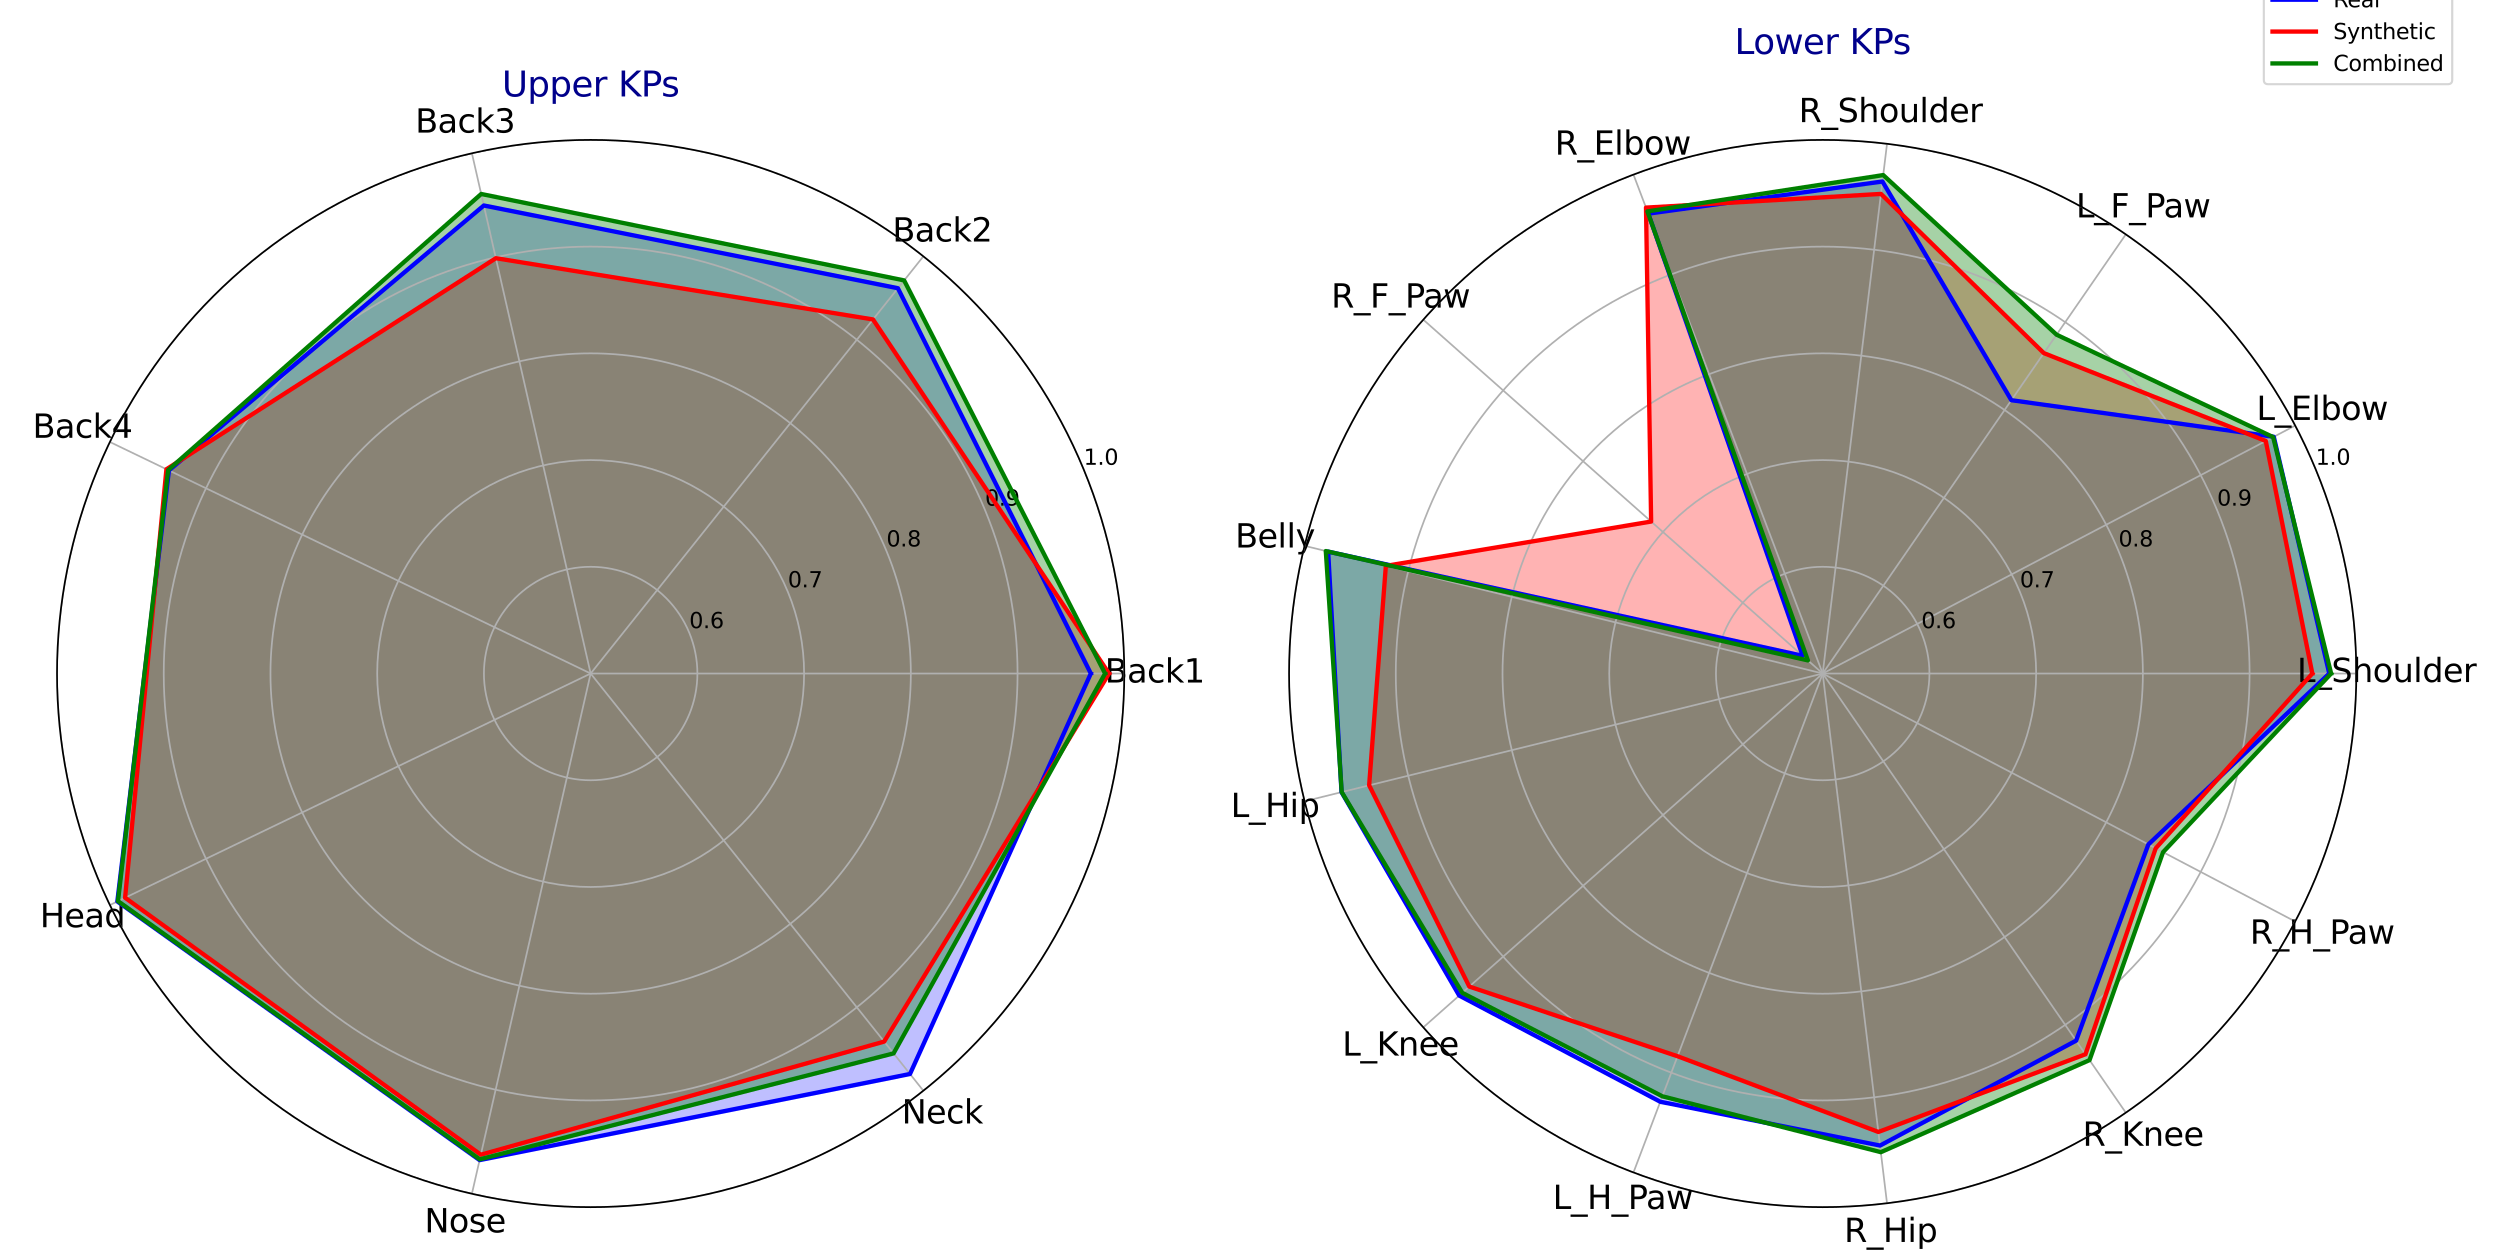 <?xml version="1.0" encoding="utf-8" standalone="no"?>
<!DOCTYPE svg PUBLIC "-//W3C//DTD SVG 1.1//EN"
  "http://www.w3.org/Graphics/SVG/1.1/DTD/svg11.dtd">
<svg xmlns:xlink="http://www.w3.org/1999/xlink" width="1152pt" height="576pt" viewBox="0 0 1152 576" xmlns="http://www.w3.org/2000/svg" version="1.1">
 <defs>
  <style type="text/css">*{stroke-linejoin: round; stroke-linecap: butt}</style>
 </defs>
 <g id="figure_1">
  <g id="patch_1">
   <path d="M 0 576 
L 1152 576 
L 1152 0 
L 0 0 
z
" style="fill: #ffffff"/>
  </g>
  <g id="axes_1">
   <g id="patch_2">
    <path d="M 518.074 310.362 
C 518.074 278.07 511.713 246.093 499.355 216.259 
C 486.998 186.425 468.884 159.316 446.051 136.483 
C 423.217 113.649 396.108 95.535 366.274 83.178 
C 336.441 70.82 304.463 64.459 272.171 64.459 
C 239.88 64.459 207.902 70.82 178.069 83.178 
C 148.235 95.535 121.126 113.649 98.292 136.483 
C 75.459 159.316 57.345 186.425 44.987 216.259 
C 32.63 246.093 26.269 278.07 26.269 310.362 
C 26.269 342.653 32.63 374.631 44.987 404.464 
C 57.345 434.298 75.459 461.407 98.292 484.241 
C 121.126 507.074 148.235 525.188 178.069 537.546 
C 207.902 549.903 239.88 556.264 272.171 556.264 
C 304.463 556.264 336.441 549.903 366.274 537.546 
C 396.108 525.188 423.217 507.074 446.051 484.241 
C 468.884 461.407 486.998 434.298 499.355 404.464 
C 511.713 374.631 518.074 342.653 518.074 310.362 
M 272.171 310.362 
C 272.171 310.362 272.171 310.362 272.171 310.362 
C 272.171 310.362 272.171 310.362 272.171 310.362 
C 272.171 310.362 272.171 310.362 272.171 310.362 
C 272.171 310.362 272.171 310.362 272.171 310.362 
C 272.171 310.362 272.171 310.362 272.171 310.362 
C 272.171 310.362 272.171 310.362 272.171 310.362 
C 272.171 310.362 272.171 310.362 272.171 310.362 
C 272.171 310.362 272.171 310.362 272.171 310.362 
C 272.171 310.362 272.171 310.362 272.171 310.362 
C 272.171 310.362 272.171 310.362 272.171 310.362 
C 272.171 310.362 272.171 310.362 272.171 310.362 
C 272.171 310.362 272.171 310.362 272.171 310.362 
C 272.171 310.362 272.171 310.362 272.171 310.362 
C 272.171 310.362 272.171 310.362 272.171 310.362 
C 272.171 310.362 272.171 310.362 272.171 310.362 
C 272.171 310.362 272.171 310.362 272.171 310.362 
z
" style="fill: #ffffff"/>
   </g>
   <g id="patch_3">
    <path d="M 502.651 310.362 
L 413.753 132.824 
L 222.946 94.69 
L 77.836 216.775 
L 54.069 415.394 
L 220.995 534.578 
L 419.33 494.892 
z
" clip-path="url(#p0d4ce24bc6)" style="fill: #0000ff; opacity: 0.25; stroke: #0000ff; stroke-linejoin: miter"/>
   </g>
   <g id="patch_4">
    <path d="M 511.039 310.362 
L 402.28 147.21 
L 228.49 118.982 
L 76.691 216.223 
L 57.642 413.674 
L 221.564 532.087 
L 407.423 479.962 
z
" clip-path="url(#p0d4ce24bc6)" style="fill: #ff0000; opacity: 0.3; stroke: #ff0000; stroke-linejoin: miter"/>
   </g>
   <g id="patch_5">
    <path d="M 509.221 310.362 
L 416.625 129.222 
L 221.735 89.386 
L 77.487 216.606 
L 54.371 415.249 
L 221.077 534.22 
L 411.757 485.396 
z
" clip-path="url(#p0d4ce24bc6)" style="fill: #008000; opacity: 0.35; stroke: #008000; stroke-linejoin: miter"/>
   </g>
   <g id="matplotlib.axis_1">
    <g id="xtick_1">
     <g id="line2d_1">
      <path d="M 272.171 310.362 
L 518.074 310.362 
" clip-path="url(#p0d4ce24bc6)" style="fill: none; stroke: #b0b0b0; stroke-width: 0.8; stroke-linecap: square"/>
     </g>
     <g id="text_1">
      <!-- Back1 -->
      <g transform="translate(509.093 314.501) scale(0.15 -0.15)">
       <defs>
        <path id="DejaVuSans-42" d="M 1259 2228 
L 1259 519 
L 2272 519 
Q 2781 519 3026 730 
Q 3272 941 3272 1375 
Q 3272 1813 3026 2020 
Q 2781 2228 2272 2228 
L 1259 2228 
z
M 1259 4147 
L 1259 2741 
L 2194 2741 
Q 2656 2741 2882 2914 
Q 3109 3088 3109 3444 
Q 3109 3797 2882 3972 
Q 2656 4147 2194 4147 
L 1259 4147 
z
M 628 4666 
L 2241 4666 
Q 2963 4666 3353 4366 
Q 3744 4066 3744 3513 
Q 3744 3084 3544 2831 
Q 3344 2578 2956 2516 
Q 3422 2416 3680 2098 
Q 3938 1781 3938 1306 
Q 3938 681 3513 340 
Q 3088 0 2303 0 
L 628 0 
L 628 4666 
z
" transform="scale(0.016)"/>
        <path id="DejaVuSans-61" d="M 2194 1759 
Q 1497 1759 1228 1600 
Q 959 1441 959 1056 
Q 959 750 1161 570 
Q 1363 391 1709 391 
Q 2188 391 2477 730 
Q 2766 1069 2766 1631 
L 2766 1759 
L 2194 1759 
z
M 3341 1997 
L 3341 0 
L 2766 0 
L 2766 531 
Q 2569 213 2275 61 
Q 1981 -91 1556 -91 
Q 1019 -91 701 211 
Q 384 513 384 1019 
Q 384 1609 779 1909 
Q 1175 2209 1959 2209 
L 2766 2209 
L 2766 2266 
Q 2766 2663 2505 2880 
Q 2244 3097 1772 3097 
Q 1472 3097 1187 3025 
Q 903 2953 641 2809 
L 641 3341 
Q 956 3463 1253 3523 
Q 1550 3584 1831 3584 
Q 2591 3584 2966 3190 
Q 3341 2797 3341 1997 
z
" transform="scale(0.016)"/>
        <path id="DejaVuSans-63" d="M 3122 3366 
L 3122 2828 
Q 2878 2963 2633 3030 
Q 2388 3097 2138 3097 
Q 1578 3097 1268 2742 
Q 959 2388 959 1747 
Q 959 1106 1268 751 
Q 1578 397 2138 397 
Q 2388 397 2633 464 
Q 2878 531 3122 666 
L 3122 134 
Q 2881 22 2623 -34 
Q 2366 -91 2075 -91 
Q 1284 -91 818 406 
Q 353 903 353 1747 
Q 353 2603 823 3093 
Q 1294 3584 2113 3584 
Q 2378 3584 2631 3529 
Q 2884 3475 3122 3366 
z
" transform="scale(0.016)"/>
        <path id="DejaVuSans-6b" d="M 581 4863 
L 1159 4863 
L 1159 1991 
L 2875 3500 
L 3609 3500 
L 1753 1863 
L 3688 0 
L 2938 0 
L 1159 1709 
L 1159 0 
L 581 0 
L 581 4863 
z
" transform="scale(0.016)"/>
        <path id="DejaVuSans-31" d="M 794 531 
L 1825 531 
L 1825 4091 
L 703 3866 
L 703 4441 
L 1819 4666 
L 2450 4666 
L 2450 531 
L 3481 531 
L 3481 0 
L 794 0 
L 794 531 
z
" transform="scale(0.016)"/>
       </defs>
       <use xlink:href="#DejaVuSans-42"/>
       <use xlink:href="#DejaVuSans-61" x="68.604"/>
       <use xlink:href="#DejaVuSans-63" x="129.883"/>
       <use xlink:href="#DejaVuSans-6b" x="184.863"/>
       <use xlink:href="#DejaVuSans-31" x="242.773"/>
      </g>
     </g>
    </g>
    <g id="xtick_2">
     <g id="line2d_2">
      <path d="M 272.171 310.362 
L 425.489 118.108 
" clip-path="url(#p0d4ce24bc6)" style="fill: none; stroke: #b0b0b0; stroke-width: 0.8; stroke-linecap: square"/>
     </g>
     <g id="text_2">
      <!-- Back2 -->
      <g transform="translate(411.237 111.301) scale(0.15 -0.15)">
       <defs>
        <path id="DejaVuSans-32" d="M 1228 531 
L 3431 531 
L 3431 0 
L 469 0 
L 469 531 
Q 828 903 1448 1529 
Q 2069 2156 2228 2338 
Q 2531 2678 2651 2914 
Q 2772 3150 2772 3378 
Q 2772 3750 2511 3984 
Q 2250 4219 1831 4219 
Q 1534 4219 1204 4116 
Q 875 4013 500 3803 
L 500 4441 
Q 881 4594 1212 4672 
Q 1544 4750 1819 4750 
Q 2544 4750 2975 4387 
Q 3406 4025 3406 3419 
Q 3406 3131 3298 2873 
Q 3191 2616 2906 2266 
Q 2828 2175 2409 1742 
Q 1991 1309 1228 531 
z
" transform="scale(0.016)"/>
       </defs>
       <use xlink:href="#DejaVuSans-42"/>
       <use xlink:href="#DejaVuSans-61" x="68.604"/>
       <use xlink:href="#DejaVuSans-63" x="129.883"/>
       <use xlink:href="#DejaVuSans-6b" x="184.863"/>
       <use xlink:href="#DejaVuSans-32" x="242.773"/>
      </g>
     </g>
    </g>
    <g id="xtick_3">
     <g id="line2d_3">
      <path d="M 272.171 310.362 
L 217.453 70.625 
" clip-path="url(#p0d4ce24bc6)" style="fill: none; stroke: #b0b0b0; stroke-width: 0.8; stroke-linecap: square"/>
     </g>
     <g id="text_3">
      <!-- Back3 -->
      <g transform="translate(191.357 61.115) scale(0.15 -0.15)">
       <defs>
        <path id="DejaVuSans-33" d="M 2597 2516 
Q 3050 2419 3304 2112 
Q 3559 1806 3559 1356 
Q 3559 666 3084 287 
Q 2609 -91 1734 -91 
Q 1441 -91 1130 -33 
Q 819 25 488 141 
L 488 750 
Q 750 597 1062 519 
Q 1375 441 1716 441 
Q 2309 441 2620 675 
Q 2931 909 2931 1356 
Q 2931 1769 2642 2001 
Q 2353 2234 1838 2234 
L 1294 2234 
L 1294 2753 
L 1863 2753 
Q 2328 2753 2575 2939 
Q 2822 3125 2822 3475 
Q 2822 3834 2567 4026 
Q 2313 4219 1838 4219 
Q 1578 4219 1281 4162 
Q 984 4106 628 3988 
L 628 4550 
Q 988 4650 1302 4700 
Q 1616 4750 1894 4750 
Q 2613 4750 3031 4423 
Q 3450 4097 3450 3541 
Q 3450 3153 3228 2886 
Q 3006 2619 2597 2516 
z
" transform="scale(0.016)"/>
       </defs>
       <use xlink:href="#DejaVuSans-42"/>
       <use xlink:href="#DejaVuSans-61" x="68.604"/>
       <use xlink:href="#DejaVuSans-63" x="129.883"/>
       <use xlink:href="#DejaVuSans-6b" x="184.863"/>
       <use xlink:href="#DejaVuSans-33" x="242.773"/>
      </g>
     </g>
    </g>
    <g id="xtick_4">
     <g id="line2d_4">
      <path d="M 272.171 310.362 
L 50.621 203.669 
" clip-path="url(#p0d4ce24bc6)" style="fill: none; stroke: #b0b0b0; stroke-width: 0.8; stroke-linecap: square"/>
     </g>
     <g id="text_4">
      <!-- Back4 -->
      <g transform="translate(15.027 201.733) scale(0.15 -0.15)">
       <defs>
        <path id="DejaVuSans-34" d="M 2419 4116 
L 825 1625 
L 2419 1625 
L 2419 4116 
z
M 2253 4666 
L 3047 4666 
L 3047 1625 
L 3713 1625 
L 3713 1100 
L 3047 1100 
L 3047 0 
L 2419 0 
L 2419 1100 
L 313 1100 
L 313 1709 
L 2253 4666 
z
" transform="scale(0.016)"/>
       </defs>
       <use xlink:href="#DejaVuSans-42"/>
       <use xlink:href="#DejaVuSans-61" x="68.604"/>
       <use xlink:href="#DejaVuSans-63" x="129.883"/>
       <use xlink:href="#DejaVuSans-6b" x="184.863"/>
       <use xlink:href="#DejaVuSans-34" x="242.773"/>
      </g>
     </g>
    </g>
    <g id="xtick_5">
     <g id="line2d_5">
      <path d="M 272.171 310.362 
L 50.621 417.055 
" clip-path="url(#p0d4ce24bc6)" style="fill: none; stroke: #b0b0b0; stroke-width: 0.8; stroke-linecap: square"/>
     </g>
     <g id="text_5">
      <!-- Head -->
      <g transform="translate(18.395 427.268) scale(0.15 -0.15)">
       <defs>
        <path id="DejaVuSans-48" d="M 628 4666 
L 1259 4666 
L 1259 2753 
L 3553 2753 
L 3553 4666 
L 4184 4666 
L 4184 0 
L 3553 0 
L 3553 2222 
L 1259 2222 
L 1259 0 
L 628 0 
L 628 4666 
z
" transform="scale(0.016)"/>
        <path id="DejaVuSans-65" d="M 3597 1894 
L 3597 1613 
L 953 1613 
Q 991 1019 1311 708 
Q 1631 397 2203 397 
Q 2534 397 2845 478 
Q 3156 559 3463 722 
L 3463 178 
Q 3153 47 2828 -22 
Q 2503 -91 2169 -91 
Q 1331 -91 842 396 
Q 353 884 353 1716 
Q 353 2575 817 3079 
Q 1281 3584 2069 3584 
Q 2775 3584 3186 3129 
Q 3597 2675 3597 1894 
z
M 3022 2063 
Q 3016 2534 2758 2815 
Q 2500 3097 2075 3097 
Q 1594 3097 1305 2825 
Q 1016 2553 972 2059 
L 3022 2063 
z
" transform="scale(0.016)"/>
        <path id="DejaVuSans-64" d="M 2906 2969 
L 2906 4863 
L 3481 4863 
L 3481 0 
L 2906 0 
L 2906 525 
Q 2725 213 2448 61 
Q 2172 -91 1784 -91 
Q 1150 -91 751 415 
Q 353 922 353 1747 
Q 353 2572 751 3078 
Q 1150 3584 1784 3584 
Q 2172 3584 2448 3432 
Q 2725 3281 2906 2969 
z
M 947 1747 
Q 947 1113 1208 752 
Q 1469 391 1925 391 
Q 2381 391 2643 752 
Q 2906 1113 2906 1747 
Q 2906 2381 2643 2742 
Q 2381 3103 1925 3103 
Q 1469 3103 1208 2742 
Q 947 2381 947 1747 
z
" transform="scale(0.016)"/>
       </defs>
       <use xlink:href="#DejaVuSans-48"/>
       <use xlink:href="#DejaVuSans-65" x="75.195"/>
       <use xlink:href="#DejaVuSans-61" x="136.719"/>
       <use xlink:href="#DejaVuSans-64" x="197.998"/>
      </g>
     </g>
    </g>
    <g id="xtick_6">
     <g id="line2d_6">
      <path d="M 272.171 310.362 
L 217.453 550.099 
" clip-path="url(#p0d4ce24bc6)" style="fill: none; stroke: #b0b0b0; stroke-width: 0.8; stroke-linecap: square"/>
     </g>
     <g id="text_6">
      <!-- Nose -->
      <g transform="translate(195.616 567.887) scale(0.15 -0.15)">
       <defs>
        <path id="DejaVuSans-4e" d="M 628 4666 
L 1478 4666 
L 3547 763 
L 3547 4666 
L 4159 4666 
L 4159 0 
L 3309 0 
L 1241 3903 
L 1241 0 
L 628 0 
L 628 4666 
z
" transform="scale(0.016)"/>
        <path id="DejaVuSans-6f" d="M 1959 3097 
Q 1497 3097 1228 2736 
Q 959 2375 959 1747 
Q 959 1119 1226 758 
Q 1494 397 1959 397 
Q 2419 397 2687 759 
Q 2956 1122 2956 1747 
Q 2956 2369 2687 2733 
Q 2419 3097 1959 3097 
z
M 1959 3584 
Q 2709 3584 3137 3096 
Q 3566 2609 3566 1747 
Q 3566 888 3137 398 
Q 2709 -91 1959 -91 
Q 1206 -91 779 398 
Q 353 888 353 1747 
Q 353 2609 779 3096 
Q 1206 3584 1959 3584 
z
" transform="scale(0.016)"/>
        <path id="DejaVuSans-73" d="M 2834 3397 
L 2834 2853 
Q 2591 2978 2328 3040 
Q 2066 3103 1784 3103 
Q 1356 3103 1142 2972 
Q 928 2841 928 2578 
Q 928 2378 1081 2264 
Q 1234 2150 1697 2047 
L 1894 2003 
Q 2506 1872 2764 1633 
Q 3022 1394 3022 966 
Q 3022 478 2636 193 
Q 2250 -91 1575 -91 
Q 1294 -91 989 -36 
Q 684 19 347 128 
L 347 722 
Q 666 556 975 473 
Q 1284 391 1588 391 
Q 1994 391 2212 530 
Q 2431 669 2431 922 
Q 2431 1156 2273 1281 
Q 2116 1406 1581 1522 
L 1381 1569 
Q 847 1681 609 1914 
Q 372 2147 372 2553 
Q 372 3047 722 3315 
Q 1072 3584 1716 3584 
Q 2034 3584 2315 3537 
Q 2597 3491 2834 3397 
z
" transform="scale(0.016)"/>
       </defs>
       <use xlink:href="#DejaVuSans-4e"/>
       <use xlink:href="#DejaVuSans-6f" x="74.805"/>
       <use xlink:href="#DejaVuSans-73" x="135.986"/>
       <use xlink:href="#DejaVuSans-65" x="188.086"/>
      </g>
     </g>
    </g>
    <g id="xtick_7">
     <g id="line2d_7">
      <path d="M 272.171 310.362 
L 425.489 502.616 
" clip-path="url(#p0d4ce24bc6)" style="fill: none; stroke: #b0b0b0; stroke-width: 0.8; stroke-linecap: square"/>
     </g>
     <g id="text_7">
      <!-- Neck -->
      <g transform="translate(415.525 517.7) scale(0.15 -0.15)">
       <use xlink:href="#DejaVuSans-4e"/>
       <use xlink:href="#DejaVuSans-65" x="74.805"/>
       <use xlink:href="#DejaVuSans-63" x="136.328"/>
       <use xlink:href="#DejaVuSans-6b" x="191.309"/>
      </g>
     </g>
    </g>
   </g>
   <g id="matplotlib.axis_2">
    <g id="ytick_1">
     <g id="line2d_8">
      <path d="M 321.352 310.362 
C 321.352 303.903 320.08 297.508 317.608 291.541 
C 315.137 285.574 311.514 280.153 306.947 275.586 
C 302.381 271.019 296.959 267.396 290.992 264.925 
C 285.025 262.453 278.63 261.181 272.171 261.181 
C 265.713 261.181 259.318 262.453 253.351 264.925 
C 247.384 267.396 241.962 271.019 237.396 275.586 
C 232.829 280.153 229.206 285.574 226.735 291.541 
C 224.263 297.508 222.991 303.903 222.991 310.362 
C 222.991 316.82 224.263 323.215 226.735 329.182 
C 229.206 335.149 232.829 340.571 237.396 345.137 
C 241.962 349.704 247.384 353.327 253.351 355.798 
C 259.318 358.27 265.713 359.542 272.171 359.542 
C 278.63 359.542 285.025 358.27 290.992 355.798 
C 296.959 353.327 302.381 349.704 306.947 345.137 
C 311.514 340.571 315.137 335.149 317.608 329.182 
C 320.08 323.215 321.352 316.82 321.352 310.362 
" clip-path="url(#p0d4ce24bc6)" style="fill: none; stroke: #b0b0b0; stroke-width: 0.8; stroke-linecap: square"/>
     </g>
     <g id="text_8">
      <!-- 0.6 -->
      <g transform="translate(317.608 289.461) scale(0.1 -0.1)">
       <defs>
        <path id="DejaVuSans-30" d="M 2034 4250 
Q 1547 4250 1301 3770 
Q 1056 3291 1056 2328 
Q 1056 1369 1301 889 
Q 1547 409 2034 409 
Q 2525 409 2770 889 
Q 3016 1369 3016 2328 
Q 3016 3291 2770 3770 
Q 2525 4250 2034 4250 
z
M 2034 4750 
Q 2819 4750 3233 4129 
Q 3647 3509 3647 2328 
Q 3647 1150 3233 529 
Q 2819 -91 2034 -91 
Q 1250 -91 836 529 
Q 422 1150 422 2328 
Q 422 3509 836 4129 
Q 1250 4750 2034 4750 
z
" transform="scale(0.016)"/>
        <path id="DejaVuSans-2e" d="M 684 794 
L 1344 794 
L 1344 0 
L 684 0 
L 684 794 
z
" transform="scale(0.016)"/>
        <path id="DejaVuSans-36" d="M 2113 2584 
Q 1688 2584 1439 2293 
Q 1191 2003 1191 1497 
Q 1191 994 1439 701 
Q 1688 409 2113 409 
Q 2538 409 2786 701 
Q 3034 994 3034 1497 
Q 3034 2003 2786 2293 
Q 2538 2584 2113 2584 
z
M 3366 4563 
L 3366 3988 
Q 3128 4100 2886 4159 
Q 2644 4219 2406 4219 
Q 1781 4219 1451 3797 
Q 1122 3375 1075 2522 
Q 1259 2794 1537 2939 
Q 1816 3084 2150 3084 
Q 2853 3084 3261 2657 
Q 3669 2231 3669 1497 
Q 3669 778 3244 343 
Q 2819 -91 2113 -91 
Q 1303 -91 875 529 
Q 447 1150 447 2328 
Q 447 3434 972 4092 
Q 1497 4750 2381 4750 
Q 2619 4750 2861 4703 
Q 3103 4656 3366 4563 
z
" transform="scale(0.016)"/>
       </defs>
       <use xlink:href="#DejaVuSans-30"/>
       <use xlink:href="#DejaVuSans-2e" x="63.623"/>
       <use xlink:href="#DejaVuSans-36" x="95.41"/>
      </g>
     </g>
    </g>
    <g id="ytick_2">
     <g id="line2d_9">
      <path d="M 370.532 310.362 
C 370.532 297.445 367.988 284.654 363.045 272.721 
C 358.102 260.787 350.857 249.943 341.723 240.81 
C 332.59 231.677 321.746 224.431 309.813 219.488 
C 297.879 214.545 285.088 212.001 272.171 212.001 
C 259.255 212.001 246.464 214.545 234.53 219.488 
C 222.597 224.431 211.753 231.677 202.62 240.81 
C 193.486 249.943 186.241 260.787 181.298 272.721 
C 176.355 284.654 173.811 297.445 173.811 310.362 
C 173.811 323.278 176.355 336.069 181.298 348.003 
C 186.241 359.936 193.486 370.78 202.62 379.913 
C 211.753 389.047 222.597 396.292 234.53 401.235 
C 246.464 406.178 259.255 408.723 272.171 408.723 
C 285.088 408.723 297.879 406.178 309.813 401.235 
C 321.746 396.292 332.59 389.047 341.723 379.913 
C 350.857 370.78 358.102 359.936 363.045 348.003 
C 367.988 336.069 370.532 323.278 370.532 310.362 
" clip-path="url(#p0d4ce24bc6)" style="fill: none; stroke: #b0b0b0; stroke-width: 0.8; stroke-linecap: square"/>
     </g>
     <g id="text_9">
      <!-- 0.7 -->
      <g transform="translate(363.045 270.641) scale(0.1 -0.1)">
       <defs>
        <path id="DejaVuSans-37" d="M 525 4666 
L 3525 4666 
L 3525 4397 
L 1831 0 
L 1172 0 
L 2766 4134 
L 525 4134 
L 525 4666 
z
" transform="scale(0.016)"/>
       </defs>
       <use xlink:href="#DejaVuSans-30"/>
       <use xlink:href="#DejaVuSans-2e" x="63.623"/>
       <use xlink:href="#DejaVuSans-37" x="95.41"/>
      </g>
     </g>
    </g>
    <g id="ytick_3">
     <g id="line2d_10">
      <path d="M 419.713 310.362 
C 419.713 290.987 415.896 271.8 408.482 253.9 
C 401.067 236 390.199 219.734 376.499 206.034 
C 362.799 192.334 346.533 181.466 328.633 174.051 
C 310.733 166.637 291.546 162.82 272.171 162.82 
C 252.796 162.82 233.61 166.637 215.71 174.051 
C 197.81 181.466 181.544 192.334 167.844 206.034 
C 154.144 219.734 143.276 236 135.861 253.9 
C 128.447 271.8 124.63 290.987 124.63 310.362 
C 124.63 329.737 128.447 348.923 135.861 366.823 
C 143.276 384.723 154.144 400.989 167.844 414.689 
C 181.544 428.389 197.81 439.258 215.71 446.672 
C 233.61 454.087 252.796 457.903 272.171 457.903 
C 291.546 457.903 310.733 454.087 328.633 446.672 
C 346.533 439.258 362.799 428.389 376.499 414.689 
C 390.199 400.989 401.067 384.723 408.482 366.823 
C 415.896 348.923 419.713 329.737 419.713 310.362 
" clip-path="url(#p0d4ce24bc6)" style="fill: none; stroke: #b0b0b0; stroke-width: 0.8; stroke-linecap: square"/>
     </g>
     <g id="text_10">
      <!-- 0.8 -->
      <g transform="translate(408.482 251.82) scale(0.1 -0.1)">
       <defs>
        <path id="DejaVuSans-38" d="M 2034 2216 
Q 1584 2216 1326 1975 
Q 1069 1734 1069 1313 
Q 1069 891 1326 650 
Q 1584 409 2034 409 
Q 2484 409 2743 651 
Q 3003 894 3003 1313 
Q 3003 1734 2745 1975 
Q 2488 2216 2034 2216 
z
M 1403 2484 
Q 997 2584 770 2862 
Q 544 3141 544 3541 
Q 544 4100 942 4425 
Q 1341 4750 2034 4750 
Q 2731 4750 3128 4425 
Q 3525 4100 3525 3541 
Q 3525 3141 3298 2862 
Q 3072 2584 2669 2484 
Q 3125 2378 3379 2068 
Q 3634 1759 3634 1313 
Q 3634 634 3220 271 
Q 2806 -91 2034 -91 
Q 1263 -91 848 271 
Q 434 634 434 1313 
Q 434 1759 690 2068 
Q 947 2378 1403 2484 
z
M 1172 3481 
Q 1172 3119 1398 2916 
Q 1625 2713 2034 2713 
Q 2441 2713 2670 2916 
Q 2900 3119 2900 3481 
Q 2900 3844 2670 4047 
Q 2441 4250 2034 4250 
Q 1625 4250 1398 4047 
Q 1172 3844 1172 3481 
z
" transform="scale(0.016)"/>
       </defs>
       <use xlink:href="#DejaVuSans-30"/>
       <use xlink:href="#DejaVuSans-2e" x="63.623"/>
       <use xlink:href="#DejaVuSans-38" x="95.41"/>
      </g>
     </g>
    </g>
    <g id="ytick_4">
     <g id="line2d_11">
      <path d="M 468.893 310.362 
C 468.893 284.528 463.805 258.946 453.919 235.08 
C 444.033 211.213 429.542 189.525 411.275 171.258 
C 393.008 152.992 371.32 138.5 347.454 128.614 
C 323.587 118.729 298.005 113.64 272.171 113.64 
C 246.338 113.64 220.756 118.729 196.889 128.614 
C 173.022 138.5 151.335 152.992 133.068 171.258 
C 114.801 189.525 100.31 211.213 90.424 235.08 
C 80.538 258.946 75.45 284.528 75.45 310.362 
C 75.45 336.195 80.538 361.777 90.424 385.644 
C 100.31 409.511 114.801 431.198 133.068 449.465 
C 151.335 467.732 173.022 482.223 196.889 492.109 
C 220.756 501.995 246.338 507.083 272.171 507.083 
C 298.005 507.083 323.587 501.995 347.454 492.109 
C 371.32 482.223 393.008 467.732 411.275 449.465 
C 429.542 431.198 444.033 409.511 453.919 385.644 
C 463.805 361.777 468.893 336.195 468.893 310.362 
" clip-path="url(#p0d4ce24bc6)" style="fill: none; stroke: #b0b0b0; stroke-width: 0.8; stroke-linecap: square"/>
     </g>
     <g id="text_11">
      <!-- 0.9 -->
      <g transform="translate(453.919 233) scale(0.1 -0.1)">
       <defs>
        <path id="DejaVuSans-39" d="M 703 97 
L 703 672 
Q 941 559 1184 500 
Q 1428 441 1663 441 
Q 2288 441 2617 861 
Q 2947 1281 2994 2138 
Q 2813 1869 2534 1725 
Q 2256 1581 1919 1581 
Q 1219 1581 811 2004 
Q 403 2428 403 3163 
Q 403 3881 828 4315 
Q 1253 4750 1959 4750 
Q 2769 4750 3195 4129 
Q 3622 3509 3622 2328 
Q 3622 1225 3098 567 
Q 2575 -91 1691 -91 
Q 1453 -91 1209 -44 
Q 966 3 703 97 
z
M 1959 2075 
Q 2384 2075 2632 2365 
Q 2881 2656 2881 3163 
Q 2881 3666 2632 3958 
Q 2384 4250 1959 4250 
Q 1534 4250 1286 3958 
Q 1038 3666 1038 3163 
Q 1038 2656 1286 2365 
Q 1534 2075 1959 2075 
z
" transform="scale(0.016)"/>
       </defs>
       <use xlink:href="#DejaVuSans-30"/>
       <use xlink:href="#DejaVuSans-2e" x="63.623"/>
       <use xlink:href="#DejaVuSans-39" x="95.41"/>
      </g>
     </g>
    </g>
    <g id="ytick_5">
     <g id="line2d_12">
      <path d="M 518.074 310.362 
C 518.074 278.07 511.713 246.093 499.355 216.259 
C 486.998 186.425 468.884 159.316 446.051 136.483 
C 423.217 113.649 396.108 95.535 366.274 83.178 
C 336.441 70.82 304.463 64.459 272.171 64.459 
C 239.88 64.459 207.902 70.82 178.069 83.178 
C 148.235 95.535 121.126 113.649 98.292 136.483 
C 75.459 159.316 57.345 186.425 44.987 216.259 
C 32.63 246.093 26.269 278.07 26.269 310.362 
C 26.269 342.653 32.63 374.631 44.987 404.464 
C 57.345 434.298 75.459 461.407 98.292 484.241 
C 121.126 507.074 148.235 525.188 178.069 537.546 
C 207.902 549.903 239.88 556.264 272.171 556.264 
C 304.463 556.264 336.441 549.903 366.274 537.546 
C 396.108 525.188 423.217 507.074 446.051 484.241 
C 468.884 461.407 486.998 434.298 499.355 404.464 
C 511.713 374.631 518.074 342.653 518.074 310.362 
" clip-path="url(#p0d4ce24bc6)" style="fill: none; stroke: #b0b0b0; stroke-width: 0.8; stroke-linecap: square"/>
     </g>
     <g id="text_12">
      <!-- 1.0 -->
      <g transform="translate(499.355 214.179) scale(0.1 -0.1)">
       <use xlink:href="#DejaVuSans-31"/>
       <use xlink:href="#DejaVuSans-2e" x="63.623"/>
       <use xlink:href="#DejaVuSans-30" x="95.41"/>
      </g>
     </g>
    </g>
   </g>
   <g id="line2d_13">
    <path d="M 502.651 310.362 
L 413.753 132.824 
L 222.946 94.69 
L 77.836 216.775 
L 54.069 415.394 
L 220.995 534.578 
L 419.33 494.892 
L 502.651 310.362 
" clip-path="url(#p0d4ce24bc6)" style="fill: none; stroke: #0000ff; stroke-width: 2; stroke-linecap: square"/>
   </g>
   <g id="line2d_14">
    <path d="M 511.039 310.362 
L 402.28 147.21 
L 228.49 118.982 
L 76.691 216.223 
L 57.642 413.674 
L 221.564 532.087 
L 407.423 479.962 
L 511.039 310.362 
" clip-path="url(#p0d4ce24bc6)" style="fill: none; stroke: #ff0000; stroke-width: 2; stroke-linecap: square"/>
   </g>
   <g id="line2d_15">
    <path d="M 509.221 310.362 
L 416.625 129.222 
L 221.735 89.386 
L 77.487 216.606 
L 54.371 415.249 
L 221.077 534.22 
L 411.757 485.396 
L 509.221 310.362 
" clip-path="url(#p0d4ce24bc6)" style="fill: none; stroke: #008000; stroke-width: 2; stroke-linecap: square"/>
   </g>
   <g id="patch_6">
    <path d="M 518.074 310.362 
C 518.074 278.07 511.713 246.093 499.355 216.259 
C 486.998 186.425 468.884 159.316 446.051 136.483 
C 423.217 113.649 396.108 95.535 366.274 83.178 
C 336.441 70.82 304.463 64.459 272.171 64.459 
C 239.88 64.459 207.902 70.82 178.069 83.178 
C 148.235 95.535 121.126 113.649 98.292 136.483 
C 75.459 159.316 57.345 186.425 44.987 216.259 
C 32.63 246.093 26.269 278.07 26.269 310.362 
C 26.269 342.653 32.63 374.631 44.987 404.464 
C 57.345 434.298 75.459 461.407 98.292 484.241 
C 121.126 507.074 148.235 525.188 178.069 537.546 
C 207.902 549.903 239.88 556.264 272.171 556.264 
C 304.463 556.264 336.441 549.903 366.274 537.546 
C 396.108 525.188 423.217 507.074 446.051 484.241 
C 468.884 461.407 486.998 434.298 499.355 404.464 
C 511.713 374.631 518.074 342.653 518.074 310.362 
" style="fill: none; stroke: #000000; stroke-width: 0.8; stroke-linejoin: miter; stroke-linecap: square"/>
   </g>
   <g id="text_13">
    <!-- Upper KPs -->
    <g style="fill: #00008b" transform="translate(231.308 44.459) scale(0.16 -0.16)">
     <defs>
      <path id="DejaVuSans-55" d="M 556 4666 
L 1191 4666 
L 1191 1831 
Q 1191 1081 1462 751 
Q 1734 422 2344 422 
Q 2950 422 3222 751 
Q 3494 1081 3494 1831 
L 3494 4666 
L 4128 4666 
L 4128 1753 
Q 4128 841 3676 375 
Q 3225 -91 2344 -91 
Q 1459 -91 1007 375 
Q 556 841 556 1753 
L 556 4666 
z
" transform="scale(0.016)"/>
      <path id="DejaVuSans-70" d="M 1159 525 
L 1159 -1331 
L 581 -1331 
L 581 3500 
L 1159 3500 
L 1159 2969 
Q 1341 3281 1617 3432 
Q 1894 3584 2278 3584 
Q 2916 3584 3314 3078 
Q 3713 2572 3713 1747 
Q 3713 922 3314 415 
Q 2916 -91 2278 -91 
Q 1894 -91 1617 61 
Q 1341 213 1159 525 
z
M 3116 1747 
Q 3116 2381 2855 2742 
Q 2594 3103 2138 3103 
Q 1681 3103 1420 2742 
Q 1159 2381 1159 1747 
Q 1159 1113 1420 752 
Q 1681 391 2138 391 
Q 2594 391 2855 752 
Q 3116 1113 3116 1747 
z
" transform="scale(0.016)"/>
      <path id="DejaVuSans-72" d="M 2631 2963 
Q 2534 3019 2420 3045 
Q 2306 3072 2169 3072 
Q 1681 3072 1420 2755 
Q 1159 2438 1159 1844 
L 1159 0 
L 581 0 
L 581 3500 
L 1159 3500 
L 1159 2956 
Q 1341 3275 1631 3429 
Q 1922 3584 2338 3584 
Q 2397 3584 2469 3576 
Q 2541 3569 2628 3553 
L 2631 2963 
z
" transform="scale(0.016)"/>
      <path id="DejaVuSans-20" transform="scale(0.016)"/>
      <path id="DejaVuSans-4b" d="M 628 4666 
L 1259 4666 
L 1259 2694 
L 3353 4666 
L 4166 4666 
L 1850 2491 
L 4331 0 
L 3500 0 
L 1259 2247 
L 1259 0 
L 628 0 
L 628 4666 
z
" transform="scale(0.016)"/>
      <path id="DejaVuSans-50" d="M 1259 4147 
L 1259 2394 
L 2053 2394 
Q 2494 2394 2734 2622 
Q 2975 2850 2975 3272 
Q 2975 3691 2734 3919 
Q 2494 4147 2053 4147 
L 1259 4147 
z
M 628 4666 
L 2053 4666 
Q 2838 4666 3239 4311 
Q 3641 3956 3641 3272 
Q 3641 2581 3239 2228 
Q 2838 1875 2053 1875 
L 1259 1875 
L 1259 0 
L 628 0 
L 628 4666 
z
" transform="scale(0.016)"/>
     </defs>
     <use xlink:href="#DejaVuSans-55"/>
     <use xlink:href="#DejaVuSans-70" x="73.193"/>
     <use xlink:href="#DejaVuSans-70" x="136.67"/>
     <use xlink:href="#DejaVuSans-65" x="200.146"/>
     <use xlink:href="#DejaVuSans-72" x="261.67"/>
     <use xlink:href="#DejaVuSans-20" x="302.783"/>
     <use xlink:href="#DejaVuSans-4b" x="334.57"/>
     <use xlink:href="#DejaVuSans-50" x="400.146"/>
     <use xlink:href="#DejaVuSans-73" x="458.699"/>
    </g>
   </g>
  </g>
  <g id="axes_2">
   <g id="patch_7">
    <path d="M 1085.8 310.362 
C 1085.8 278.07 1079.439 246.093 1067.082 216.259 
C 1054.724 186.425 1036.611 159.316 1013.777 136.483 
C 990.943 113.649 963.834 95.535 934.001 83.178 
C 904.167 70.82 872.189 64.459 839.898 64.459 
C 807.606 64.459 775.629 70.82 745.795 83.178 
C 715.962 95.535 688.852 113.649 666.019 136.483 
C 643.185 159.316 625.071 186.425 612.714 216.259 
C 600.356 246.093 593.996 278.07 593.996 310.362 
C 593.996 342.653 600.356 374.631 612.714 404.464 
C 625.071 434.298 643.185 461.407 666.019 484.241 
C 688.852 507.074 715.962 525.188 745.795 537.546 
C 775.629 549.903 807.606 556.264 839.898 556.264 
C 872.189 556.264 904.167 549.903 934.001 537.546 
C 963.834 525.188 990.943 507.074 1013.777 484.241 
C 1036.611 461.407 1054.724 434.298 1067.082 404.464 
C 1079.439 374.631 1085.8 342.653 1085.8 310.362 
M 839.898 310.362 
C 839.898 310.362 839.898 310.362 839.898 310.362 
C 839.898 310.362 839.898 310.362 839.898 310.362 
C 839.898 310.362 839.898 310.362 839.898 310.362 
C 839.898 310.362 839.898 310.362 839.898 310.362 
C 839.898 310.362 839.898 310.362 839.898 310.362 
C 839.898 310.362 839.898 310.362 839.898 310.362 
C 839.898 310.362 839.898 310.362 839.898 310.362 
C 839.898 310.362 839.898 310.362 839.898 310.362 
C 839.898 310.362 839.898 310.362 839.898 310.362 
C 839.898 310.362 839.898 310.362 839.898 310.362 
C 839.898 310.362 839.898 310.362 839.898 310.362 
C 839.898 310.362 839.898 310.362 839.898 310.362 
C 839.898 310.362 839.898 310.362 839.898 310.362 
C 839.898 310.362 839.898 310.362 839.898 310.362 
C 839.898 310.362 839.898 310.362 839.898 310.362 
C 839.898 310.362 839.898 310.362 839.898 310.362 
z
" style="fill: #ffffff"/>
   </g>
   <g id="patch_8">
    <path d="M 1073.329 310.362 
L 1047.759 201.268 
L 926.833 184.414 
L 867.428 83.628 
L 759.531 98.452 
L 830.679 302.195 
L 612.011 254.192 
L 618.172 365.012 
L 672.398 458.754 
L 765.057 507.7 
L 866.308 527.872 
L 956.668 479.532 
L 989.963 389.122 
z
" clip-path="url(#paaf890a5c0)" style="fill: #0000ff; opacity: 0.25; stroke: #0000ff; stroke-linejoin: miter"/>
   </g>
   <g id="patch_9">
    <path d="M 1065.523 310.362 
L 1044.062 203.208 
L 941.803 162.726 
L 866.733 89.355 
L 758.476 95.67 
L 760.844 240.326 
L 638.6 260.746 
L 630.901 361.875 
L 677.06 454.623 
L 773.015 486.718 
L 865.547 521.602 
L 960.994 485.8 
L 993.35 390.9 
z
" clip-path="url(#paaf890a5c0)" style="fill: #ff0000; opacity: 0.3; stroke: #ff0000; stroke-linejoin: miter"/>
   </g>
   <g id="patch_10">
    <path d="M 1074.18 310.362 
L 1047.462 201.423 
L 947.666 154.233 
L 867.787 80.675 
L 759.138 97.416 
L 833.063 304.306 
L 610.928 253.926 
L 618.262 364.99 
L 673.815 457.498 
L 766.012 505.182 
L 866.679 530.92 
L 962.856 488.497 
L 996.738 392.678 
z
" clip-path="url(#paaf890a5c0)" style="fill: #008000; opacity: 0.35; stroke: #008000; stroke-linejoin: miter"/>
   </g>
   <g id="matplotlib.axis_3">
    <g id="xtick_8">
     <g id="line2d_16">
      <path d="M 839.898 310.362 
L 1085.8 310.362 
" clip-path="url(#paaf890a5c0)" style="fill: none; stroke: #b0b0b0; stroke-width: 0.8; stroke-linecap: square"/>
     </g>
     <g id="text_14">
      <!-- L_Shoulder -->
      <g transform="translate(1058.471 314.292) scale(0.15 -0.15)">
       <defs>
        <path id="DejaVuSans-4c" d="M 628 4666 
L 1259 4666 
L 1259 531 
L 3531 531 
L 3531 0 
L 628 0 
L 628 4666 
z
" transform="scale(0.016)"/>
        <path id="DejaVuSans-5f" d="M 3263 -1063 
L 3263 -1509 
L -63 -1509 
L -63 -1063 
L 3263 -1063 
z
" transform="scale(0.016)"/>
        <path id="DejaVuSans-53" d="M 3425 4513 
L 3425 3897 
Q 3066 4069 2747 4153 
Q 2428 4238 2131 4238 
Q 1616 4238 1336 4038 
Q 1056 3838 1056 3469 
Q 1056 3159 1242 3001 
Q 1428 2844 1947 2747 
L 2328 2669 
Q 3034 2534 3370 2195 
Q 3706 1856 3706 1288 
Q 3706 609 3251 259 
Q 2797 -91 1919 -91 
Q 1588 -91 1214 -16 
Q 841 59 441 206 
L 441 856 
Q 825 641 1194 531 
Q 1563 422 1919 422 
Q 2459 422 2753 634 
Q 3047 847 3047 1241 
Q 3047 1584 2836 1778 
Q 2625 1972 2144 2069 
L 1759 2144 
Q 1053 2284 737 2584 
Q 422 2884 422 3419 
Q 422 4038 858 4394 
Q 1294 4750 2059 4750 
Q 2388 4750 2728 4690 
Q 3069 4631 3425 4513 
z
" transform="scale(0.016)"/>
        <path id="DejaVuSans-68" d="M 3513 2113 
L 3513 0 
L 2938 0 
L 2938 2094 
Q 2938 2591 2744 2837 
Q 2550 3084 2163 3084 
Q 1697 3084 1428 2787 
Q 1159 2491 1159 1978 
L 1159 0 
L 581 0 
L 581 4863 
L 1159 4863 
L 1159 2956 
Q 1366 3272 1645 3428 
Q 1925 3584 2291 3584 
Q 2894 3584 3203 3211 
Q 3513 2838 3513 2113 
z
" transform="scale(0.016)"/>
        <path id="DejaVuSans-75" d="M 544 1381 
L 544 3500 
L 1119 3500 
L 1119 1403 
Q 1119 906 1312 657 
Q 1506 409 1894 409 
Q 2359 409 2629 706 
Q 2900 1003 2900 1516 
L 2900 3500 
L 3475 3500 
L 3475 0 
L 2900 0 
L 2900 538 
Q 2691 219 2414 64 
Q 2138 -91 1772 -91 
Q 1169 -91 856 284 
Q 544 659 544 1381 
z
M 1991 3584 
L 1991 3584 
z
" transform="scale(0.016)"/>
        <path id="DejaVuSans-6c" d="M 603 4863 
L 1178 4863 
L 1178 0 
L 603 0 
L 603 4863 
z
" transform="scale(0.016)"/>
       </defs>
       <use xlink:href="#DejaVuSans-4c"/>
       <use xlink:href="#DejaVuSans-5f" x="55.713"/>
       <use xlink:href="#DejaVuSans-53" x="105.713"/>
       <use xlink:href="#DejaVuSans-68" x="169.189"/>
       <use xlink:href="#DejaVuSans-6f" x="232.568"/>
       <use xlink:href="#DejaVuSans-75" x="293.75"/>
       <use xlink:href="#DejaVuSans-6c" x="357.129"/>
       <use xlink:href="#DejaVuSans-64" x="384.912"/>
       <use xlink:href="#DejaVuSans-65" x="448.389"/>
       <use xlink:href="#DejaVuSans-72" x="509.912"/>
      </g>
     </g>
    </g>
    <g id="xtick_9">
     <g id="line2d_17">
      <path d="M 839.898 310.362 
L 1057.633 196.085 
" clip-path="url(#paaf890a5c0)" style="fill: none; stroke: #b0b0b0; stroke-width: 0.8; stroke-linecap: square"/>
     </g>
     <g id="text_15">
      <!-- L_Elbow -->
      <g transform="translate(1039.794 193.51) scale(0.15 -0.15)">
       <defs>
        <path id="DejaVuSans-45" d="M 628 4666 
L 3578 4666 
L 3578 4134 
L 1259 4134 
L 1259 2753 
L 3481 2753 
L 3481 2222 
L 1259 2222 
L 1259 531 
L 3634 531 
L 3634 0 
L 628 0 
L 628 4666 
z
" transform="scale(0.016)"/>
        <path id="DejaVuSans-62" d="M 3116 1747 
Q 3116 2381 2855 2742 
Q 2594 3103 2138 3103 
Q 1681 3103 1420 2742 
Q 1159 2381 1159 1747 
Q 1159 1113 1420 752 
Q 1681 391 2138 391 
Q 2594 391 2855 752 
Q 3116 1113 3116 1747 
z
M 1159 2969 
Q 1341 3281 1617 3432 
Q 1894 3584 2278 3584 
Q 2916 3584 3314 3078 
Q 3713 2572 3713 1747 
Q 3713 922 3314 415 
Q 2916 -91 2278 -91 
Q 1894 -91 1617 61 
Q 1341 213 1159 525 
L 1159 0 
L 581 0 
L 581 4863 
L 1159 4863 
L 1159 2969 
z
" transform="scale(0.016)"/>
        <path id="DejaVuSans-77" d="M 269 3500 
L 844 3500 
L 1563 769 
L 2278 3500 
L 2956 3500 
L 3675 769 
L 4391 3500 
L 4966 3500 
L 4050 0 
L 3372 0 
L 2619 2869 
L 1863 0 
L 1184 0 
L 269 3500 
z
" transform="scale(0.016)"/>
       </defs>
       <use xlink:href="#DejaVuSans-4c"/>
       <use xlink:href="#DejaVuSans-5f" x="55.713"/>
       <use xlink:href="#DejaVuSans-45" x="105.713"/>
       <use xlink:href="#DejaVuSans-6c" x="168.896"/>
       <use xlink:href="#DejaVuSans-62" x="196.68"/>
       <use xlink:href="#DejaVuSans-6f" x="260.156"/>
       <use xlink:href="#DejaVuSans-77" x="321.338"/>
      </g>
     </g>
    </g>
    <g id="xtick_10">
     <g id="line2d_18">
      <path d="M 839.898 310.362 
L 979.586 107.988 
" clip-path="url(#paaf890a5c0)" style="fill: none; stroke: #b0b0b0; stroke-width: 0.8; stroke-linecap: square"/>
     </g>
     <g id="text_16">
      <!-- L_F_Paw -->
      <g transform="translate(956.632 100.188) scale(0.15 -0.15)">
       <defs>
        <path id="DejaVuSans-46" d="M 628 4666 
L 3309 4666 
L 3309 4134 
L 1259 4134 
L 1259 2759 
L 3109 2759 
L 3109 2228 
L 1259 2228 
L 1259 0 
L 628 0 
L 628 4666 
z
" transform="scale(0.016)"/>
       </defs>
       <use xlink:href="#DejaVuSans-4c"/>
       <use xlink:href="#DejaVuSans-5f" x="55.713"/>
       <use xlink:href="#DejaVuSans-46" x="105.713"/>
       <use xlink:href="#DejaVuSans-5f" x="163.232"/>
       <use xlink:href="#DejaVuSans-50" x="213.232"/>
       <use xlink:href="#DejaVuSans-61" x="269.035"/>
       <use xlink:href="#DejaVuSans-77" x="330.314"/>
      </g>
     </g>
    </g>
    <g id="xtick_11">
     <g id="line2d_19">
      <path d="M 839.898 310.362 
L 869.538 66.252 
" clip-path="url(#paaf890a5c0)" style="fill: none; stroke: #b0b0b0; stroke-width: 0.8; stroke-linecap: square"/>
     </g>
     <g id="text_17">
      <!-- R_Shoulder -->
      <g transform="translate(828.865 56.285) scale(0.15 -0.15)">
       <defs>
        <path id="DejaVuSans-52" d="M 2841 2188 
Q 3044 2119 3236 1894 
Q 3428 1669 3622 1275 
L 4263 0 
L 3584 0 
L 2988 1197 
Q 2756 1666 2539 1819 
Q 2322 1972 1947 1972 
L 1259 1972 
L 1259 0 
L 628 0 
L 628 4666 
L 2053 4666 
Q 2853 4666 3247 4331 
Q 3641 3997 3641 3322 
Q 3641 2881 3436 2590 
Q 3231 2300 2841 2188 
z
M 1259 4147 
L 1259 2491 
L 2053 2491 
Q 2509 2491 2742 2702 
Q 2975 2913 2975 3322 
Q 2975 3731 2742 3939 
Q 2509 4147 2053 4147 
L 1259 4147 
z
" transform="scale(0.016)"/>
       </defs>
       <use xlink:href="#DejaVuSans-52"/>
       <use xlink:href="#DejaVuSans-5f" x="69.482"/>
       <use xlink:href="#DejaVuSans-53" x="119.482"/>
       <use xlink:href="#DejaVuSans-68" x="182.959"/>
       <use xlink:href="#DejaVuSans-6f" x="246.338"/>
       <use xlink:href="#DejaVuSans-75" x="307.52"/>
       <use xlink:href="#DejaVuSans-6c" x="370.898"/>
       <use xlink:href="#DejaVuSans-64" x="398.682"/>
       <use xlink:href="#DejaVuSans-65" x="462.158"/>
       <use xlink:href="#DejaVuSans-72" x="523.682"/>
      </g>
     </g>
    </g>
    <g id="xtick_12">
     <g id="line2d_20">
      <path d="M 839.898 310.362 
L 752.7 80.439 
" clip-path="url(#paaf890a5c0)" style="fill: none; stroke: #b0b0b0; stroke-width: 0.8; stroke-linecap: square"/>
     </g>
     <g id="text_18">
      <!-- R_Elbow -->
      <g transform="translate(716.467 71.279) scale(0.15 -0.15)">
       <use xlink:href="#DejaVuSans-52"/>
       <use xlink:href="#DejaVuSans-5f" x="69.482"/>
       <use xlink:href="#DejaVuSans-45" x="119.482"/>
       <use xlink:href="#DejaVuSans-6c" x="182.666"/>
       <use xlink:href="#DejaVuSans-62" x="210.449"/>
       <use xlink:href="#DejaVuSans-6f" x="273.926"/>
       <use xlink:href="#DejaVuSans-77" x="335.107"/>
      </g>
     </g>
    </g>
    <g id="xtick_13">
     <g id="line2d_21">
      <path d="M 839.898 310.362 
L 655.837 147.298 
" clip-path="url(#paaf890a5c0)" style="fill: none; stroke: #b0b0b0; stroke-width: 0.8; stroke-linecap: square"/>
     </g>
     <g id="text_19">
      <!-- R_F_Paw -->
      <g transform="translate(613.419 141.737) scale(0.15 -0.15)">
       <use xlink:href="#DejaVuSans-52"/>
       <use xlink:href="#DejaVuSans-5f" x="69.482"/>
       <use xlink:href="#DejaVuSans-46" x="119.482"/>
       <use xlink:href="#DejaVuSans-5f" x="177.002"/>
       <use xlink:href="#DejaVuSans-50" x="227.002"/>
       <use xlink:href="#DejaVuSans-61" x="282.805"/>
       <use xlink:href="#DejaVuSans-77" x="344.084"/>
      </g>
     </g>
    </g>
    <g id="xtick_14">
     <g id="line2d_22">
      <path d="M 839.898 310.362 
L 601.141 251.513 
" clip-path="url(#paaf890a5c0)" style="fill: none; stroke: #b0b0b0; stroke-width: 0.8; stroke-linecap: square"/>
     </g>
     <g id="text_20">
      <!-- Belly -->
      <g transform="translate(569.181 252.302) scale(0.15 -0.15)">
       <defs>
        <path id="DejaVuSans-79" d="M 2059 -325 
Q 1816 -950 1584 -1140 
Q 1353 -1331 966 -1331 
L 506 -1331 
L 506 -850 
L 844 -850 
Q 1081 -850 1212 -737 
Q 1344 -625 1503 -206 
L 1606 56 
L 191 3500 
L 800 3500 
L 1894 763 
L 2988 3500 
L 3597 3500 
L 2059 -325 
z
" transform="scale(0.016)"/>
       </defs>
       <use xlink:href="#DejaVuSans-42"/>
       <use xlink:href="#DejaVuSans-65" x="68.604"/>
       <use xlink:href="#DejaVuSans-6c" x="130.127"/>
       <use xlink:href="#DejaVuSans-6c" x="157.91"/>
       <use xlink:href="#DejaVuSans-79" x="185.693"/>
      </g>
     </g>
    </g>
    <g id="xtick_15">
     <g id="line2d_23">
      <path d="M 839.898 310.362 
L 601.141 369.21 
" clip-path="url(#paaf890a5c0)" style="fill: none; stroke: #b0b0b0; stroke-width: 0.8; stroke-linecap: square"/>
     </g>
     <g id="text_21">
      <!-- L_Hip -->
      <g transform="translate(567.134 376.491) scale(0.15 -0.15)">
       <defs>
        <path id="DejaVuSans-69" d="M 603 3500 
L 1178 3500 
L 1178 0 
L 603 0 
L 603 3500 
z
M 603 4863 
L 1178 4863 
L 1178 4134 
L 603 4134 
L 603 4863 
z
" transform="scale(0.016)"/>
       </defs>
       <use xlink:href="#DejaVuSans-4c"/>
       <use xlink:href="#DejaVuSans-5f" x="55.713"/>
       <use xlink:href="#DejaVuSans-48" x="105.713"/>
       <use xlink:href="#DejaVuSans-69" x="180.908"/>
       <use xlink:href="#DejaVuSans-70" x="208.691"/>
      </g>
     </g>
    </g>
    <g id="xtick_16">
     <g id="line2d_24">
      <path d="M 839.898 310.362 
L 655.837 473.425 
" clip-path="url(#paaf890a5c0)" style="fill: none; stroke: #b0b0b0; stroke-width: 0.8; stroke-linecap: square"/>
     </g>
     <g id="text_22">
      <!-- L_Knee -->
      <g transform="translate(618.528 486.431) scale(0.15 -0.15)">
       <defs>
        <path id="DejaVuSans-6e" d="M 3513 2113 
L 3513 0 
L 2938 0 
L 2938 2094 
Q 2938 2591 2744 2837 
Q 2550 3084 2163 3084 
Q 1697 3084 1428 2787 
Q 1159 2491 1159 1978 
L 1159 0 
L 581 0 
L 581 3500 
L 1159 3500 
L 1159 2956 
Q 1366 3272 1645 3428 
Q 1925 3584 2291 3584 
Q 2894 3584 3203 3211 
Q 3513 2838 3513 2113 
z
" transform="scale(0.016)"/>
       </defs>
       <use xlink:href="#DejaVuSans-4c"/>
       <use xlink:href="#DejaVuSans-5f" x="55.713"/>
       <use xlink:href="#DejaVuSans-4b" x="105.713"/>
       <use xlink:href="#DejaVuSans-6e" x="171.289"/>
       <use xlink:href="#DejaVuSans-65" x="234.668"/>
       <use xlink:href="#DejaVuSans-65" x="296.191"/>
      </g>
     </g>
    </g>
    <g id="xtick_17">
     <g id="line2d_25">
      <path d="M 839.898 310.362 
L 752.7 540.284 
" clip-path="url(#paaf890a5c0)" style="fill: none; stroke: #b0b0b0; stroke-width: 0.8; stroke-linecap: square"/>
     </g>
     <g id="text_23">
      <!-- L_H_Paw -->
      <g transform="translate(715.502 557.096) scale(0.15 -0.15)">
       <use xlink:href="#DejaVuSans-4c"/>
       <use xlink:href="#DejaVuSans-5f" x="55.713"/>
       <use xlink:href="#DejaVuSans-48" x="105.713"/>
       <use xlink:href="#DejaVuSans-5f" x="180.908"/>
       <use xlink:href="#DejaVuSans-50" x="230.908"/>
       <use xlink:href="#DejaVuSans-61" x="286.711"/>
       <use xlink:href="#DejaVuSans-77" x="347.99"/>
      </g>
     </g>
    </g>
    <g id="xtick_18">
     <g id="line2d_26">
      <path d="M 839.898 310.362 
L 869.538 554.471 
" clip-path="url(#paaf890a5c0)" style="fill: none; stroke: #b0b0b0; stroke-width: 0.8; stroke-linecap: square"/>
     </g>
     <g id="text_24">
      <!-- R_Hip -->
      <g transform="translate(849.779 572.299) scale(0.15 -0.15)">
       <use xlink:href="#DejaVuSans-52"/>
       <use xlink:href="#DejaVuSans-5f" x="69.482"/>
       <use xlink:href="#DejaVuSans-48" x="119.482"/>
       <use xlink:href="#DejaVuSans-69" x="194.678"/>
       <use xlink:href="#DejaVuSans-70" x="222.461"/>
      </g>
     </g>
    </g>
    <g id="xtick_19">
     <g id="line2d_27">
      <path d="M 839.898 310.362 
L 979.586 512.735 
" clip-path="url(#paaf890a5c0)" style="fill: none; stroke: #b0b0b0; stroke-width: 0.8; stroke-linecap: square"/>
     </g>
     <g id="text_25">
      <!-- R_Knee -->
      <g transform="translate(959.677 527.979) scale(0.15 -0.15)">
       <use xlink:href="#DejaVuSans-52"/>
       <use xlink:href="#DejaVuSans-5f" x="69.482"/>
       <use xlink:href="#DejaVuSans-4b" x="119.482"/>
       <use xlink:href="#DejaVuSans-6e" x="185.059"/>
       <use xlink:href="#DejaVuSans-65" x="248.438"/>
       <use xlink:href="#DejaVuSans-65" x="309.961"/>
      </g>
     </g>
    </g>
    <g id="xtick_20">
     <g id="line2d_28">
      <path d="M 839.898 310.362 
L 1057.633 424.638 
" clip-path="url(#paaf890a5c0)" style="fill: none; stroke: #b0b0b0; stroke-width: 0.8; stroke-linecap: square"/>
     </g>
     <g id="text_26">
      <!-- R_H_Paw -->
      <g transform="translate(1036.764 434.866) scale(0.15 -0.15)">
       <use xlink:href="#DejaVuSans-52"/>
       <use xlink:href="#DejaVuSans-5f" x="69.482"/>
       <use xlink:href="#DejaVuSans-48" x="119.482"/>
       <use xlink:href="#DejaVuSans-5f" x="194.678"/>
       <use xlink:href="#DejaVuSans-50" x="244.678"/>
       <use xlink:href="#DejaVuSans-61" x="300.48"/>
       <use xlink:href="#DejaVuSans-77" x="361.76"/>
      </g>
     </g>
    </g>
   </g>
   <g id="matplotlib.axis_4">
    <g id="ytick_6">
     <g id="line2d_29">
      <path d="M 889.078 310.362 
C 889.078 303.903 887.806 297.508 885.335 291.541 
C 882.863 285.574 879.24 280.153 874.674 275.586 
C 870.107 271.019 864.685 267.396 858.718 264.925 
C 852.752 262.453 846.356 261.181 839.898 261.181 
C 833.439 261.181 827.044 262.453 821.077 264.925 
C 815.111 267.396 809.689 271.019 805.122 275.586 
C 800.555 280.153 796.933 285.574 794.461 291.541 
C 791.99 297.508 790.717 303.903 790.717 310.362 
C 790.717 316.82 791.99 323.215 794.461 329.182 
C 796.933 335.149 800.555 340.571 805.122 345.137 
C 809.689 349.704 815.111 353.327 821.077 355.798 
C 827.044 358.27 833.439 359.542 839.898 359.542 
C 846.356 359.542 852.752 358.27 858.718 355.798 
C 864.685 353.327 870.107 349.704 874.674 345.137 
C 879.24 340.571 882.863 335.149 885.335 329.182 
C 887.806 323.215 889.078 316.82 889.078 310.362 
" clip-path="url(#paaf890a5c0)" style="fill: none; stroke: #b0b0b0; stroke-width: 0.8; stroke-linecap: square"/>
     </g>
     <g id="text_27">
      <!-- 0.6 -->
      <g transform="translate(885.335 289.461) scale(0.1 -0.1)">
       <use xlink:href="#DejaVuSans-30"/>
       <use xlink:href="#DejaVuSans-2e" x="63.623"/>
       <use xlink:href="#DejaVuSans-36" x="95.41"/>
      </g>
     </g>
    </g>
    <g id="ytick_7">
     <g id="line2d_30">
      <path d="M 938.259 310.362 
C 938.259 297.445 935.714 284.654 930.771 272.721 
C 925.828 260.787 918.583 249.943 909.449 240.81 
C 900.316 231.677 889.472 224.431 877.539 219.488 
C 865.605 214.545 852.814 212.001 839.898 212.001 
C 826.981 212.001 814.19 214.545 802.257 219.488 
C 790.323 224.431 779.48 231.677 770.346 240.81 
C 761.213 249.943 753.967 260.787 749.024 272.721 
C 744.081 284.654 741.537 297.445 741.537 310.362 
C 741.537 323.278 744.081 336.069 749.024 348.003 
C 753.967 359.936 761.213 370.78 770.346 379.913 
C 779.48 389.047 790.323 396.292 802.257 401.235 
C 814.19 406.178 826.981 408.723 839.898 408.723 
C 852.814 408.723 865.605 406.178 877.539 401.235 
C 889.472 396.292 900.316 389.047 909.449 379.913 
C 918.583 370.78 925.828 359.936 930.771 348.003 
C 935.714 336.069 938.259 323.278 938.259 310.362 
" clip-path="url(#paaf890a5c0)" style="fill: none; stroke: #b0b0b0; stroke-width: 0.8; stroke-linecap: square"/>
     </g>
     <g id="text_28">
      <!-- 0.7 -->
      <g transform="translate(930.771 270.641) scale(0.1 -0.1)">
       <use xlink:href="#DejaVuSans-30"/>
       <use xlink:href="#DejaVuSans-2e" x="63.623"/>
       <use xlink:href="#DejaVuSans-37" x="95.41"/>
      </g>
     </g>
    </g>
    <g id="ytick_8">
     <g id="line2d_31">
      <path d="M 987.439 310.362 
C 987.439 290.987 983.623 271.8 976.208 253.9 
C 968.794 236 957.925 219.734 944.225 206.034 
C 930.525 192.334 914.26 181.466 896.359 174.051 
C 878.459 166.637 859.273 162.82 839.898 162.82 
C 820.523 162.82 801.336 166.637 783.436 174.051 
C 765.536 181.466 749.271 192.334 735.57 206.034 
C 721.87 219.734 711.002 236 703.587 253.9 
C 696.173 271.8 692.357 290.987 692.357 310.362 
C 692.357 329.737 696.173 348.923 703.587 366.823 
C 711.002 384.723 721.87 400.989 735.57 414.689 
C 749.271 428.389 765.536 439.258 783.436 446.672 
C 801.336 454.087 820.523 457.903 839.898 457.903 
C 859.273 457.903 878.459 454.087 896.359 446.672 
C 914.26 439.258 930.525 428.389 944.225 414.689 
C 957.925 400.989 968.794 384.723 976.208 366.823 
C 983.623 348.923 987.439 329.737 987.439 310.362 
" clip-path="url(#paaf890a5c0)" style="fill: none; stroke: #b0b0b0; stroke-width: 0.8; stroke-linecap: square"/>
     </g>
     <g id="text_29">
      <!-- 0.8 -->
      <g transform="translate(976.208 251.82) scale(0.1 -0.1)">
       <use xlink:href="#DejaVuSans-30"/>
       <use xlink:href="#DejaVuSans-2e" x="63.623"/>
       <use xlink:href="#DejaVuSans-38" x="95.41"/>
      </g>
     </g>
    </g>
    <g id="ytick_9">
     <g id="line2d_32">
      <path d="M 1036.62 310.362 
C 1036.62 284.528 1031.531 258.946 1021.645 235.08 
C 1011.759 211.213 997.268 189.525 979.001 171.258 
C 960.734 152.992 939.047 138.5 915.18 128.614 
C 891.313 118.729 865.731 113.64 839.898 113.64 
C 814.065 113.64 788.482 118.729 764.616 128.614 
C 740.749 138.5 719.061 152.992 700.795 171.258 
C 682.528 189.525 668.037 211.213 658.151 235.08 
C 648.265 258.946 643.176 284.528 643.176 310.362 
C 643.176 336.195 648.265 361.777 658.151 385.644 
C 668.037 409.511 682.528 431.198 700.795 449.465 
C 719.061 467.732 740.749 482.223 764.616 492.109 
C 788.482 501.995 814.065 507.083 839.898 507.083 
C 865.731 507.083 891.313 501.995 915.18 492.109 
C 939.047 482.223 960.734 467.732 979.001 449.465 
C 997.268 431.198 1011.759 409.511 1021.645 385.644 
C 1031.531 361.777 1036.62 336.195 1036.62 310.362 
" clip-path="url(#paaf890a5c0)" style="fill: none; stroke: #b0b0b0; stroke-width: 0.8; stroke-linecap: square"/>
     </g>
     <g id="text_30">
      <!-- 0.9 -->
      <g transform="translate(1021.645 233) scale(0.1 -0.1)">
       <use xlink:href="#DejaVuSans-30"/>
       <use xlink:href="#DejaVuSans-2e" x="63.623"/>
       <use xlink:href="#DejaVuSans-39" x="95.41"/>
      </g>
     </g>
    </g>
    <g id="ytick_10">
     <g id="line2d_33">
      <path d="M 1085.8 310.362 
C 1085.8 278.07 1079.439 246.093 1067.082 216.259 
C 1054.724 186.425 1036.611 159.316 1013.777 136.483 
C 990.943 113.649 963.834 95.535 934.001 83.178 
C 904.167 70.82 872.189 64.459 839.898 64.459 
C 807.606 64.459 775.629 70.82 745.795 83.178 
C 715.962 95.535 688.852 113.649 666.019 136.483 
C 643.185 159.316 625.071 186.425 612.714 216.259 
C 600.356 246.093 593.996 278.07 593.996 310.362 
C 593.996 342.653 600.356 374.631 612.714 404.464 
C 625.071 434.298 643.185 461.407 666.019 484.241 
C 688.852 507.074 715.962 525.188 745.795 537.546 
C 775.629 549.903 807.606 556.264 839.898 556.264 
C 872.189 556.264 904.167 549.903 934.001 537.546 
C 963.834 525.188 990.943 507.074 1013.777 484.241 
C 1036.611 461.407 1054.724 434.298 1067.082 404.464 
C 1079.439 374.631 1085.8 342.653 1085.8 310.362 
" clip-path="url(#paaf890a5c0)" style="fill: none; stroke: #b0b0b0; stroke-width: 0.8; stroke-linecap: square"/>
     </g>
     <g id="text_31">
      <!-- 1.0 -->
      <g transform="translate(1067.082 214.179) scale(0.1 -0.1)">
       <use xlink:href="#DejaVuSans-31"/>
       <use xlink:href="#DejaVuSans-2e" x="63.623"/>
       <use xlink:href="#DejaVuSans-30" x="95.41"/>
      </g>
     </g>
    </g>
   </g>
   <g id="line2d_34">
    <path d="M 1073.329 310.362 
L 1047.759 201.268 
L 926.833 184.414 
L 867.428 83.628 
L 759.531 98.452 
L 830.679 302.195 
L 612.011 254.192 
L 618.172 365.012 
L 672.398 458.754 
L 765.057 507.7 
L 866.308 527.872 
L 956.668 479.532 
L 989.963 389.122 
L 1073.329 310.362 
" clip-path="url(#paaf890a5c0)" style="fill: none; stroke: #0000ff; stroke-width: 2; stroke-linecap: square"/>
   </g>
   <g id="line2d_35">
    <path d="M 1065.523 310.362 
L 1044.062 203.208 
L 941.803 162.726 
L 866.733 89.355 
L 758.476 95.67 
L 760.844 240.326 
L 638.6 260.746 
L 630.901 361.875 
L 677.06 454.623 
L 773.015 486.718 
L 865.547 521.602 
L 960.994 485.8 
L 993.35 390.9 
L 1065.523 310.362 
" clip-path="url(#paaf890a5c0)" style="fill: none; stroke: #ff0000; stroke-width: 2; stroke-linecap: square"/>
   </g>
   <g id="line2d_36">
    <path d="M 1074.18 310.362 
L 1047.462 201.423 
L 947.666 154.233 
L 867.787 80.675 
L 759.138 97.416 
L 833.063 304.306 
L 610.928 253.926 
L 618.262 364.99 
L 673.815 457.498 
L 766.012 505.182 
L 866.679 530.92 
L 962.856 488.497 
L 996.738 392.678 
L 1074.18 310.362 
" clip-path="url(#paaf890a5c0)" style="fill: none; stroke: #008000; stroke-width: 2; stroke-linecap: square"/>
   </g>
   <g id="patch_11">
    <path d="M 1085.8 310.362 
C 1085.8 278.07 1079.439 246.093 1067.082 216.259 
C 1054.724 186.425 1036.611 159.316 1013.777 136.483 
C 990.943 113.649 963.834 95.535 934.001 83.178 
C 904.167 70.82 872.189 64.459 839.898 64.459 
C 807.606 64.459 775.629 70.82 745.795 83.178 
C 715.962 95.535 688.852 113.649 666.019 136.483 
C 643.185 159.316 625.071 186.425 612.714 216.259 
C 600.356 246.093 593.996 278.07 593.996 310.362 
C 593.996 342.653 600.356 374.631 612.714 404.464 
C 625.071 434.298 643.185 461.407 666.019 484.241 
C 688.852 507.074 715.962 525.188 745.795 537.546 
C 775.629 549.903 807.606 556.264 839.898 556.264 
C 872.189 556.264 904.167 549.903 934.001 537.546 
C 963.834 525.188 990.943 507.074 1013.777 484.241 
C 1036.611 461.407 1054.724 434.298 1067.082 404.464 
C 1079.439 374.631 1085.8 342.653 1085.8 310.362 
" style="fill: none; stroke: #000000; stroke-width: 0.8; stroke-linejoin: miter; stroke-linecap: square"/>
   </g>
   <g id="text_32">
    <!-- Lower KPs -->
    <g style="fill: #00008b" transform="translate(799.292 24.887) scale(0.16 -0.16)">
     <use xlink:href="#DejaVuSans-4c"/>
     <use xlink:href="#DejaVuSans-6f" x="53.963"/>
     <use xlink:href="#DejaVuSans-77" x="115.145"/>
     <use xlink:href="#DejaVuSans-65" x="196.932"/>
     <use xlink:href="#DejaVuSans-72" x="258.455"/>
     <use xlink:href="#DejaVuSans-20" x="299.568"/>
     <use xlink:href="#DejaVuSans-4b" x="331.355"/>
     <use xlink:href="#DejaVuSans-50" x="396.932"/>
     <use xlink:href="#DejaVuSans-73" x="455.484"/>
    </g>
   </g>
   <g id="legend_1">
    <g id="patch_12">
     <path d="M 1045.173 38.796 
L 1127.98 38.796 
Q 1129.98 38.796 1129.98 36.796 
L 1129.98 -6.238 
Q 1129.98 -8.238 1127.98 -8.238 
L 1045.173 -8.238 
Q 1043.173 -8.238 1043.173 -6.238 
L 1043.173 36.796 
Q 1043.173 38.796 1045.173 38.796 
z
" style="fill: #ffffff; opacity: 0.8; stroke: #cccccc; stroke-linejoin: miter"/>
    </g>
    <g id="line2d_37">
     <path d="M 1047.173 -0.14 
L 1057.173 -0.14 
L 1067.173 -0.14 
" style="fill: none; stroke: #0000ff; stroke-width: 2; stroke-linecap: square"/>
    </g>
    <g id="text_33">
     <!-- Real -->
     <g transform="translate(1075.173 3.36) scale(0.1 -0.1)">
      <use xlink:href="#DejaVuSans-52"/>
      <use xlink:href="#DejaVuSans-65" x="64.982"/>
      <use xlink:href="#DejaVuSans-61" x="126.506"/>
      <use xlink:href="#DejaVuSans-6c" x="187.785"/>
     </g>
    </g>
    <g id="line2d_38">
     <path d="M 1047.173 14.538 
L 1057.173 14.538 
L 1067.173 14.538 
" style="fill: none; stroke: #ff0000; stroke-width: 2; stroke-linecap: square"/>
    </g>
    <g id="text_34">
     <!-- Synthetic -->
     <g transform="translate(1075.173 18.038) scale(0.1 -0.1)">
      <defs>
       <path id="DejaVuSans-74" d="M 1172 4494 
L 1172 3500 
L 2356 3500 
L 2356 3053 
L 1172 3053 
L 1172 1153 
Q 1172 725 1289 603 
Q 1406 481 1766 481 
L 2356 481 
L 2356 0 
L 1766 0 
Q 1100 0 847 248 
Q 594 497 594 1153 
L 594 3053 
L 172 3053 
L 172 3500 
L 594 3500 
L 594 4494 
L 1172 4494 
z
" transform="scale(0.016)"/>
      </defs>
      <use xlink:href="#DejaVuSans-53"/>
      <use xlink:href="#DejaVuSans-79" x="63.477"/>
      <use xlink:href="#DejaVuSans-6e" x="122.656"/>
      <use xlink:href="#DejaVuSans-74" x="186.035"/>
      <use xlink:href="#DejaVuSans-68" x="225.244"/>
      <use xlink:href="#DejaVuSans-65" x="288.623"/>
      <use xlink:href="#DejaVuSans-74" x="350.146"/>
      <use xlink:href="#DejaVuSans-69" x="389.355"/>
      <use xlink:href="#DejaVuSans-63" x="417.139"/>
     </g>
    </g>
    <g id="line2d_39">
     <path d="M 1047.173 29.217 
L 1057.173 29.217 
L 1067.173 29.217 
" style="fill: none; stroke: #008000; stroke-width: 2; stroke-linecap: square"/>
    </g>
    <g id="text_35">
     <!-- Combined -->
     <g transform="translate(1075.173 32.717) scale(0.1 -0.1)">
      <defs>
       <path id="DejaVuSans-43" d="M 4122 4306 
L 4122 3641 
Q 3803 3938 3442 4084 
Q 3081 4231 2675 4231 
Q 1875 4231 1450 3742 
Q 1025 3253 1025 2328 
Q 1025 1406 1450 917 
Q 1875 428 2675 428 
Q 3081 428 3442 575 
Q 3803 722 4122 1019 
L 4122 359 
Q 3791 134 3420 21 
Q 3050 -91 2638 -91 
Q 1578 -91 968 557 
Q 359 1206 359 2328 
Q 359 3453 968 4101 
Q 1578 4750 2638 4750 
Q 3056 4750 3426 4639 
Q 3797 4528 4122 4306 
z
" transform="scale(0.016)"/>
       <path id="DejaVuSans-6d" d="M 3328 2828 
Q 3544 3216 3844 3400 
Q 4144 3584 4550 3584 
Q 5097 3584 5394 3201 
Q 5691 2819 5691 2113 
L 5691 0 
L 5113 0 
L 5113 2094 
Q 5113 2597 4934 2840 
Q 4756 3084 4391 3084 
Q 3944 3084 3684 2787 
Q 3425 2491 3425 1978 
L 3425 0 
L 2847 0 
L 2847 2094 
Q 2847 2600 2669 2842 
Q 2491 3084 2119 3084 
Q 1678 3084 1418 2786 
Q 1159 2488 1159 1978 
L 1159 0 
L 581 0 
L 581 3500 
L 1159 3500 
L 1159 2956 
Q 1356 3278 1631 3431 
Q 1906 3584 2284 3584 
Q 2666 3584 2933 3390 
Q 3200 3197 3328 2828 
z
" transform="scale(0.016)"/>
      </defs>
      <use xlink:href="#DejaVuSans-43"/>
      <use xlink:href="#DejaVuSans-6f" x="69.824"/>
      <use xlink:href="#DejaVuSans-6d" x="131.006"/>
      <use xlink:href="#DejaVuSans-62" x="228.418"/>
      <use xlink:href="#DejaVuSans-69" x="291.895"/>
      <use xlink:href="#DejaVuSans-6e" x="319.678"/>
      <use xlink:href="#DejaVuSans-65" x="383.057"/>
      <use xlink:href="#DejaVuSans-64" x="444.58"/>
     </g>
    </g>
   </g>
  </g>
 </g>
 <defs>
  <clipPath id="p0d4ce24bc6">
   <path d="M 518.074 310.362 
C 518.074 278.07 511.713 246.093 499.355 216.259 
C 486.998 186.425 468.884 159.316 446.051 136.483 
C 423.217 113.649 396.108 95.535 366.274 83.178 
C 336.441 70.82 304.463 64.459 272.171 64.459 
C 239.88 64.459 207.902 70.82 178.069 83.178 
C 148.235 95.535 121.126 113.649 98.292 136.483 
C 75.459 159.316 57.345 186.425 44.987 216.259 
C 32.63 246.093 26.269 278.07 26.269 310.362 
C 26.269 342.653 32.63 374.631 44.987 404.464 
C 57.345 434.298 75.459 461.407 98.292 484.241 
C 121.126 507.074 148.235 525.188 178.069 537.546 
C 207.902 549.903 239.88 556.264 272.171 556.264 
C 304.463 556.264 336.441 549.903 366.274 537.546 
C 396.108 525.188 423.217 507.074 446.051 484.241 
C 468.884 461.407 486.998 434.298 499.355 404.464 
C 511.713 374.631 518.074 342.653 518.074 310.362 
M 272.171 310.362 
C 272.171 310.362 272.171 310.362 272.171 310.362 
C 272.171 310.362 272.171 310.362 272.171 310.362 
C 272.171 310.362 272.171 310.362 272.171 310.362 
C 272.171 310.362 272.171 310.362 272.171 310.362 
C 272.171 310.362 272.171 310.362 272.171 310.362 
C 272.171 310.362 272.171 310.362 272.171 310.362 
C 272.171 310.362 272.171 310.362 272.171 310.362 
C 272.171 310.362 272.171 310.362 272.171 310.362 
C 272.171 310.362 272.171 310.362 272.171 310.362 
C 272.171 310.362 272.171 310.362 272.171 310.362 
C 272.171 310.362 272.171 310.362 272.171 310.362 
C 272.171 310.362 272.171 310.362 272.171 310.362 
C 272.171 310.362 272.171 310.362 272.171 310.362 
C 272.171 310.362 272.171 310.362 272.171 310.362 
C 272.171 310.362 272.171 310.362 272.171 310.362 
C 272.171 310.362 272.171 310.362 272.171 310.362 
z
"/>
  </clipPath>
  <clipPath id="paaf890a5c0">
   <path d="M 1085.8 310.362 
C 1085.8 278.07 1079.439 246.093 1067.082 216.259 
C 1054.724 186.425 1036.611 159.316 1013.777 136.483 
C 990.943 113.649 963.834 95.535 934.001 83.178 
C 904.167 70.82 872.189 64.459 839.898 64.459 
C 807.606 64.459 775.629 70.82 745.795 83.178 
C 715.962 95.535 688.852 113.649 666.019 136.483 
C 643.185 159.316 625.071 186.425 612.714 216.259 
C 600.356 246.093 593.996 278.07 593.996 310.362 
C 593.996 342.653 600.356 374.631 612.714 404.464 
C 625.071 434.298 643.185 461.407 666.019 484.241 
C 688.852 507.074 715.962 525.188 745.795 537.546 
C 775.629 549.903 807.606 556.264 839.898 556.264 
C 872.189 556.264 904.167 549.903 934.001 537.546 
C 963.834 525.188 990.943 507.074 1013.777 484.241 
C 1036.611 461.407 1054.724 434.298 1067.082 404.464 
C 1079.439 374.631 1085.8 342.653 1085.8 310.362 
M 839.898 310.362 
C 839.898 310.362 839.898 310.362 839.898 310.362 
C 839.898 310.362 839.898 310.362 839.898 310.362 
C 839.898 310.362 839.898 310.362 839.898 310.362 
C 839.898 310.362 839.898 310.362 839.898 310.362 
C 839.898 310.362 839.898 310.362 839.898 310.362 
C 839.898 310.362 839.898 310.362 839.898 310.362 
C 839.898 310.362 839.898 310.362 839.898 310.362 
C 839.898 310.362 839.898 310.362 839.898 310.362 
C 839.898 310.362 839.898 310.362 839.898 310.362 
C 839.898 310.362 839.898 310.362 839.898 310.362 
C 839.898 310.362 839.898 310.362 839.898 310.362 
C 839.898 310.362 839.898 310.362 839.898 310.362 
C 839.898 310.362 839.898 310.362 839.898 310.362 
C 839.898 310.362 839.898 310.362 839.898 310.362 
C 839.898 310.362 839.898 310.362 839.898 310.362 
C 839.898 310.362 839.898 310.362 839.898 310.362 
z
"/>
  </clipPath>
 </defs>
</svg>
